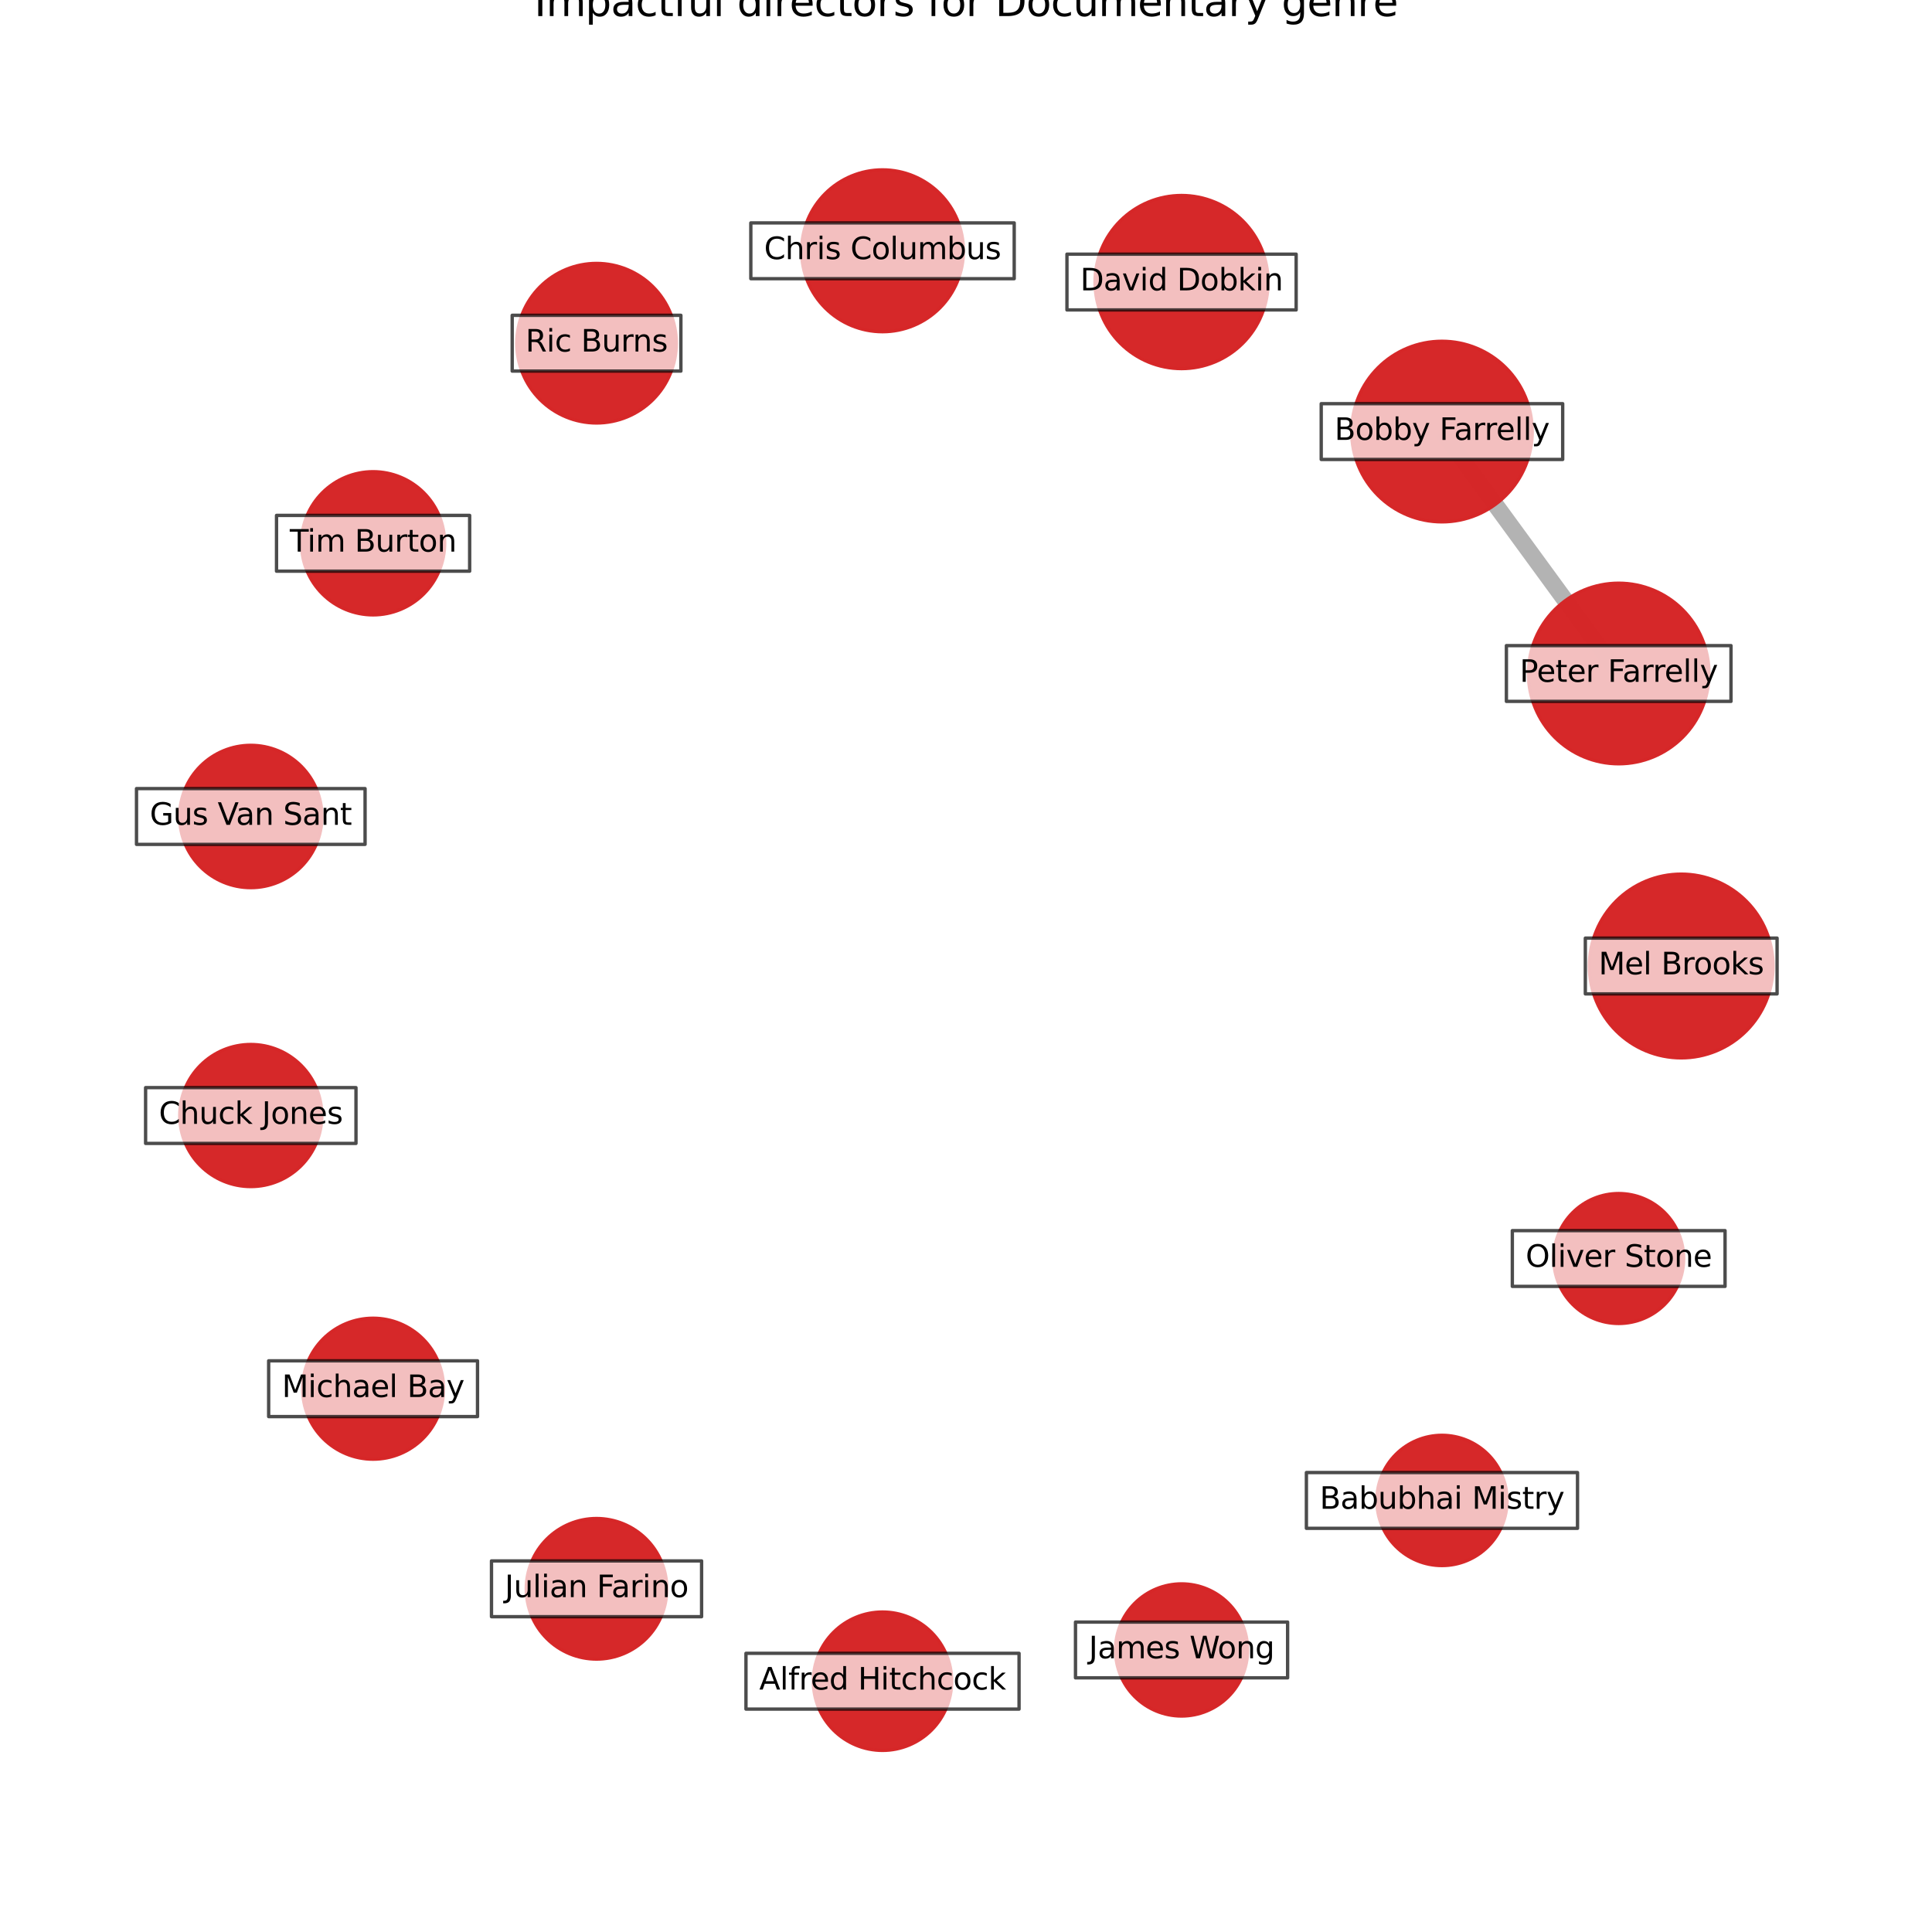 <?xml version="1.0" encoding="utf-8" standalone="no"?>
<!DOCTYPE svg PUBLIC "-//W3C//DTD SVG 1.1//EN"
  "http://www.w3.org/Graphics/SVG/1.1/DTD/svg11.dtd">
<svg xmlns:xlink="http://www.w3.org/1999/xlink" width="576pt" height="576pt" viewBox="0 0 576 576" xmlns="http://www.w3.org/2000/svg" version="1.1">
 <defs>
  <style type="text/css">*{stroke-linejoin: round; stroke-linecap: butt}</style>
 </defs>
 <g id="figure_1">
  <g id="patch_1">
   <path d="M 0 576 
L 576 576 
L 576 0 
L 0 0 
z
" style="fill: #ffffff"/>
  </g>
  <g id="axes_1">
   <g id="LineCollection_1">
    <path d="M 482.592 200.794 
L 429.9 128.666 
" clip-path="url(#pb036d7046f)" style="fill: none; stroke: #000000; stroke-opacity: 0.3; stroke-width: 5"/>
   </g>
   <g id="PathCollection_1">
    <path d="M 501.231 315.386 
C 508.494 315.386 515.46 312.501 520.596 307.365 
C 525.731 302.229 528.617 295.263 528.617 288 
C 528.617 280.737 525.731 273.771 520.596 268.635 
C 515.46 263.499 508.494 260.614 501.231 260.614 
C 493.968 260.614 487.001 263.499 481.866 268.635 
C 476.73 273.771 473.845 280.737 473.845 288 
C 473.845 295.263 476.73 302.229 481.866 307.365 
C 487.001 312.501 493.968 315.386 501.231 315.386 
z
" clip-path="url(#pb036d7046f)" style="fill: #d62728; fill-opacity: 0.99; stroke: #d62728; stroke-opacity: 0.99"/>
    <path d="M 482.592 227.709 
C 489.73 227.709 496.577 224.873 501.624 219.826 
C 506.672 214.778 509.508 207.932 509.508 200.794 
C 509.508 193.655 506.672 186.809 501.624 181.761 
C 496.577 176.714 489.73 173.878 482.592 173.878 
C 475.454 173.878 468.608 176.714 463.56 181.761 
C 458.513 186.809 455.677 193.655 455.677 200.794 
C 455.677 207.932 458.513 214.778 463.56 219.826 
C 468.608 224.873 475.454 227.709 482.592 227.709 
z
" clip-path="url(#pb036d7046f)" style="fill: #d62728; fill-opacity: 0.99; stroke: #d62728; stroke-opacity: 0.99"/>
    <path d="M 429.9 155.581 
C 437.038 155.581 443.885 152.745 448.932 147.698 
C 453.979 142.65 456.815 135.804 456.815 128.666 
C 456.815 121.528 453.979 114.681 448.932 109.634 
C 443.885 104.586 437.038 101.75 429.9 101.75 
C 422.762 101.75 415.915 104.586 410.868 109.634 
C 405.82 114.681 402.984 121.528 402.984 128.666 
C 402.984 135.804 405.82 142.65 410.868 147.698 
C 415.915 152.745 422.762 155.581 429.9 155.581 
z
" clip-path="url(#pb036d7046f)" style="fill: #d62728; fill-opacity: 0.99; stroke: #d62728; stroke-opacity: 0.99"/>
    <path d="M 352.264 109.889 
C 359.107 109.889 365.67 107.17 370.508 102.332 
C 375.346 97.494 378.064 90.931 378.064 84.088 
C 378.064 77.246 375.346 70.683 370.508 65.845 
C 365.67 61.007 359.107 58.288 352.264 58.288 
C 345.422 58.288 338.859 61.007 334.021 65.845 
C 329.183 70.683 326.464 77.246 326.464 84.088 
C 326.464 90.931 329.183 97.494 334.021 102.332 
C 338.859 107.17 345.422 109.889 352.264 109.889 
z
" clip-path="url(#pb036d7046f)" style="fill: #d62728; fill-opacity: 0.99; stroke: #d62728; stroke-opacity: 0.99"/>
    <path d="M 263.11 98.892 
C 269.507 98.892 275.643 96.351 280.167 91.827 
C 284.691 87.303 287.233 81.167 287.233 74.769 
C 287.233 68.372 284.691 62.235 280.167 57.712 
C 275.643 53.188 269.507 50.646 263.11 50.646 
C 256.712 50.646 250.576 53.188 246.052 57.712 
C 241.528 62.235 238.986 68.372 238.986 74.769 
C 238.986 81.167 241.528 87.303 246.052 91.827 
C 250.576 96.351 256.712 98.892 263.11 98.892 
z
" clip-path="url(#pb036d7046f)" style="fill: #d62728; fill-opacity: 0.99; stroke: #d62728; stroke-opacity: 0.99"/>
    <path d="M 177.851 126.103 
C 184.159 126.103 190.209 123.597 194.669 119.137 
C 199.129 114.677 201.634 108.627 201.634 102.32 
C 201.634 96.012 199.129 89.962 194.669 85.502 
C 190.209 81.042 184.159 78.536 177.851 78.536 
C 171.544 78.536 165.494 81.042 161.034 85.502 
C 156.574 89.962 154.068 96.012 154.068 102.32 
C 154.068 108.627 156.574 114.677 161.034 119.137 
C 165.494 123.597 171.544 126.103 177.851 126.103 
z
" clip-path="url(#pb036d7046f)" style="fill: #d62728; fill-opacity: 0.99; stroke: #d62728; stroke-opacity: 0.99"/>
    <path d="M 111.231 183.314 
C 116.89 183.314 122.318 181.065 126.32 177.064 
C 130.321 173.062 132.569 167.635 132.569 161.976 
C 132.569 156.317 130.321 150.889 126.32 146.888 
C 122.318 142.886 116.89 140.638 111.231 140.638 
C 105.573 140.638 100.145 142.886 96.143 146.888 
C 92.142 150.889 89.894 156.317 89.894 161.976 
C 89.894 167.635 92.142 173.062 96.143 177.064 
C 100.145 181.065 105.573 183.314 111.231 183.314 
z
" clip-path="url(#pb036d7046f)" style="fill: #d62728; fill-opacity: 0.99; stroke: #d62728; stroke-opacity: 0.99"/>
    <path d="M 74.769 264.633 
C 80.394 264.633 85.789 262.398 89.767 258.42 
C 93.744 254.443 95.979 249.048 95.979 243.423 
C 95.979 237.798 93.744 232.402 89.767 228.425 
C 85.789 224.448 80.394 222.213 74.769 222.213 
C 69.144 222.213 63.749 224.448 59.772 228.425 
C 55.794 232.402 53.559 237.798 53.559 243.423 
C 53.559 249.048 55.794 254.443 59.772 258.42 
C 63.749 262.398 69.144 264.633 74.769 264.633 
z
" clip-path="url(#pb036d7046f)" style="fill: #d62728; fill-opacity: 0.99; stroke: #d62728; stroke-opacity: 0.99"/>
    <path d="M 74.769 353.755 
C 80.386 353.755 85.773 351.524 89.744 347.552 
C 93.716 343.581 95.947 338.194 95.947 332.577 
C 95.947 326.961 93.716 321.574 89.744 317.602 
C 85.773 313.631 80.386 311.4 74.769 311.4 
C 69.153 311.4 63.766 313.631 59.794 317.602 
C 55.823 321.574 53.592 326.961 53.592 332.577 
C 53.592 338.194 55.823 343.581 59.794 347.552 
C 63.766 351.524 69.153 353.755 74.769 353.755 
z
" clip-path="url(#pb036d7046f)" style="fill: #d62728; fill-opacity: 0.99; stroke: #d62728; stroke-opacity: 0.99"/>
    <path d="M 111.231 435.034 
C 116.803 435.034 122.148 432.821 126.088 428.881 
C 130.028 424.941 132.241 419.596 132.241 414.024 
C 132.241 408.452 130.028 403.108 126.088 399.168 
C 122.148 395.228 116.803 393.014 111.231 393.014 
C 105.66 393.014 100.315 395.228 96.375 399.168 
C 92.435 403.108 90.221 408.452 90.221 414.024 
C 90.221 419.596 92.435 424.941 96.375 428.881 
C 100.315 432.821 105.66 435.034 111.231 435.034 
z
" clip-path="url(#pb036d7046f)" style="fill: #d62728; fill-opacity: 0.99; stroke: #d62728; stroke-opacity: 0.99"/>
    <path d="M 177.851 494.633 
C 183.408 494.633 188.738 492.426 192.667 488.496 
C 196.597 484.567 198.804 479.237 198.804 473.68 
C 198.804 468.124 196.597 462.794 192.667 458.864 
C 188.738 454.935 183.408 452.727 177.851 452.727 
C 172.295 452.727 166.965 454.935 163.035 458.864 
C 159.106 462.794 156.898 468.124 156.898 473.68 
C 156.898 479.237 159.106 484.567 163.035 488.496 
C 166.965 492.426 172.295 494.633 177.851 494.633 
z
" clip-path="url(#pb036d7046f)" style="fill: #d62728; fill-opacity: 0.99; stroke: #d62728; stroke-opacity: 0.99"/>
    <path d="M 263.11 521.853 
C 268.579 521.853 273.825 519.68 277.692 515.813 
C 281.559 511.946 283.732 506.7 283.732 501.231 
C 283.732 495.762 281.559 490.516 277.692 486.648 
C 273.825 482.781 268.579 480.608 263.11 480.608 
C 257.64 480.608 252.395 482.781 248.527 486.648 
C 244.66 490.516 242.487 495.762 242.487 501.231 
C 242.487 506.7 244.66 511.946 248.527 515.813 
C 252.395 519.68 257.64 521.853 263.11 521.853 
z
" clip-path="url(#pb036d7046f)" style="fill: #d62728; fill-opacity: 0.99; stroke: #d62728; stroke-opacity: 0.99"/>
    <path d="M 352.264 511.608 
C 357.488 511.608 362.498 509.532 366.192 505.839 
C 369.885 502.145 371.96 497.135 371.96 491.912 
C 371.96 486.688 369.885 481.678 366.192 477.984 
C 362.498 474.291 357.488 472.215 352.264 472.215 
C 347.041 472.215 342.031 474.291 338.337 477.984 
C 334.643 481.678 332.568 486.688 332.568 491.912 
C 332.568 497.135 334.643 502.145 338.337 505.839 
C 342.031 509.532 347.041 511.608 352.264 511.608 
z
" clip-path="url(#pb036d7046f)" style="fill: #d62728; fill-opacity: 0.99; stroke: #d62728; stroke-opacity: 0.99"/>
    <path d="M 429.9 466.748 
C 435.049 466.748 439.987 464.703 443.628 461.062 
C 447.269 457.421 449.314 452.483 449.314 447.334 
C 449.314 442.185 447.269 437.247 443.628 433.606 
C 439.987 429.966 435.049 427.92 429.9 427.92 
C 424.751 427.92 419.813 429.966 416.172 433.606 
C 412.531 437.247 410.486 442.185 410.486 447.334 
C 410.486 452.483 412.531 457.421 416.172 461.062 
C 419.813 464.703 424.751 466.748 429.9 466.748 
z
" clip-path="url(#pb036d7046f)" style="fill: #d62728; fill-opacity: 0.99; stroke: #d62728; stroke-opacity: 0.99"/>
    <path d="M 482.592 394.571 
C 487.728 394.571 492.654 392.531 496.285 388.9 
C 499.917 385.268 501.957 380.342 501.957 375.206 
C 501.957 370.071 499.917 365.145 496.285 361.513 
C 492.654 357.882 487.728 355.842 482.592 355.842 
C 477.457 355.842 472.531 357.882 468.899 361.513 
C 465.268 365.145 463.227 370.071 463.227 375.206 
C 463.227 380.342 465.268 385.268 468.899 388.9 
C 472.531 392.531 477.457 394.571 482.592 394.571 
z
" clip-path="url(#pb036d7046f)" style="fill: #d62728; fill-opacity: 0.99; stroke: #d62728; stroke-opacity: 0.99"/>
   </g>
   <g id="text_1">
    <g id="patch_2">
     <path d="M 472.646 296.315 
L 529.816 296.315 
L 529.816 279.685 
L 472.646 279.685 
z
" clip-path="url(#pb036d7046f)" style="fill: #ffffff; opacity: 0.7; stroke: #000000; stroke-linejoin: miter"/>
    </g>
    <g clip-path="url(#pb036d7046f)">
     <!-- Mel Brooks -->
     <g transform="translate(476.606 290.483)scale(0.09 -0.09)">
      <defs>
       <path id="DejaVuSans-4d" d="M 628 4666 
L 1569 4666 
L 2759 1491 
L 3956 4666 
L 4897 4666 
L 4897 0 
L 4281 0 
L 4281 4097 
L 3078 897 
L 2444 897 
L 1241 4097 
L 1241 0 
L 628 0 
L 628 4666 
z
" transform="scale(0.016)"/>
       <path id="DejaVuSans-65" d="M 3597 1894 
L 3597 1613 
L 953 1613 
Q 991 1019 1311 708 
Q 1631 397 2203 397 
Q 2534 397 2845 478 
Q 3156 559 3463 722 
L 3463 178 
Q 3153 47 2828 -22 
Q 2503 -91 2169 -91 
Q 1331 -91 842 396 
Q 353 884 353 1716 
Q 353 2575 817 3079 
Q 1281 3584 2069 3584 
Q 2775 3584 3186 3129 
Q 3597 2675 3597 1894 
z
M 3022 2063 
Q 3016 2534 2758 2815 
Q 2500 3097 2075 3097 
Q 1594 3097 1305 2825 
Q 1016 2553 972 2059 
L 3022 2063 
z
" transform="scale(0.016)"/>
       <path id="DejaVuSans-6c" d="M 603 4863 
L 1178 4863 
L 1178 0 
L 603 0 
L 603 4863 
z
" transform="scale(0.016)"/>
       <path id="DejaVuSans-20" transform="scale(0.016)"/>
       <path id="DejaVuSans-42" d="M 1259 2228 
L 1259 519 
L 2272 519 
Q 2781 519 3026 730 
Q 3272 941 3272 1375 
Q 3272 1813 3026 2020 
Q 2781 2228 2272 2228 
L 1259 2228 
z
M 1259 4147 
L 1259 2741 
L 2194 2741 
Q 2656 2741 2882 2914 
Q 3109 3088 3109 3444 
Q 3109 3797 2882 3972 
Q 2656 4147 2194 4147 
L 1259 4147 
z
M 628 4666 
L 2241 4666 
Q 2963 4666 3353 4366 
Q 3744 4066 3744 3513 
Q 3744 3084 3544 2831 
Q 3344 2578 2956 2516 
Q 3422 2416 3680 2098 
Q 3938 1781 3938 1306 
Q 3938 681 3513 340 
Q 3088 0 2303 0 
L 628 0 
L 628 4666 
z
" transform="scale(0.016)"/>
       <path id="DejaVuSans-72" d="M 2631 2963 
Q 2534 3019 2420 3045 
Q 2306 3072 2169 3072 
Q 1681 3072 1420 2755 
Q 1159 2438 1159 1844 
L 1159 0 
L 581 0 
L 581 3500 
L 1159 3500 
L 1159 2956 
Q 1341 3275 1631 3429 
Q 1922 3584 2338 3584 
Q 2397 3584 2469 3576 
Q 2541 3569 2628 3553 
L 2631 2963 
z
" transform="scale(0.016)"/>
       <path id="DejaVuSans-6f" d="M 1959 3097 
Q 1497 3097 1228 2736 
Q 959 2375 959 1747 
Q 959 1119 1226 758 
Q 1494 397 1959 397 
Q 2419 397 2687 759 
Q 2956 1122 2956 1747 
Q 2956 2369 2687 2733 
Q 2419 3097 1959 3097 
z
M 1959 3584 
Q 2709 3584 3137 3096 
Q 3566 2609 3566 1747 
Q 3566 888 3137 398 
Q 2709 -91 1959 -91 
Q 1206 -91 779 398 
Q 353 888 353 1747 
Q 353 2609 779 3096 
Q 1206 3584 1959 3584 
z
" transform="scale(0.016)"/>
       <path id="DejaVuSans-6b" d="M 581 4863 
L 1159 4863 
L 1159 1991 
L 2875 3500 
L 3609 3500 
L 1753 1863 
L 3688 0 
L 2938 0 
L 1159 1709 
L 1159 0 
L 581 0 
L 581 4863 
z
" transform="scale(0.016)"/>
       <path id="DejaVuSans-73" d="M 2834 3397 
L 2834 2853 
Q 2591 2978 2328 3040 
Q 2066 3103 1784 3103 
Q 1356 3103 1142 2972 
Q 928 2841 928 2578 
Q 928 2378 1081 2264 
Q 1234 2150 1697 2047 
L 1894 2003 
Q 2506 1872 2764 1633 
Q 3022 1394 3022 966 
Q 3022 478 2636 193 
Q 2250 -91 1575 -91 
Q 1294 -91 989 -36 
Q 684 19 347 128 
L 347 722 
Q 666 556 975 473 
Q 1284 391 1588 391 
Q 1994 391 2212 530 
Q 2431 669 2431 922 
Q 2431 1156 2273 1281 
Q 2116 1406 1581 1522 
L 1381 1569 
Q 847 1681 609 1914 
Q 372 2147 372 2553 
Q 372 3047 722 3315 
Q 1072 3584 1716 3584 
Q 2034 3584 2315 3537 
Q 2597 3491 2834 3397 
z
" transform="scale(0.016)"/>
      </defs>
      <use xlink:href="#DejaVuSans-4d"/>
      <use xlink:href="#DejaVuSans-65" x="86.279"/>
      <use xlink:href="#DejaVuSans-6c" x="147.803"/>
      <use xlink:href="#DejaVuSans-20" x="175.586"/>
      <use xlink:href="#DejaVuSans-42" x="207.373"/>
      <use xlink:href="#DejaVuSans-72" x="275.977"/>
      <use xlink:href="#DejaVuSans-6f" x="314.84"/>
      <use xlink:href="#DejaVuSans-6f" x="376.021"/>
      <use xlink:href="#DejaVuSans-6b" x="437.203"/>
      <use xlink:href="#DejaVuSans-73" x="495.113"/>
     </g>
    </g>
   </g>
   <g id="text_2">
    <g id="patch_3">
     <path d="M 449.112 209.109 
L 516.072 209.109 
L 516.072 192.478 
L 449.112 192.478 
z
" clip-path="url(#pb036d7046f)" style="fill: #ffffff; opacity: 0.7; stroke: #000000; stroke-linejoin: miter"/>
    </g>
    <g clip-path="url(#pb036d7046f)">
     <!-- Peter Farrelly -->
     <g transform="translate(453.072 203.277)scale(0.09 -0.09)">
      <defs>
       <path id="DejaVuSans-50" d="M 1259 4147 
L 1259 2394 
L 2053 2394 
Q 2494 2394 2734 2622 
Q 2975 2850 2975 3272 
Q 2975 3691 2734 3919 
Q 2494 4147 2053 4147 
L 1259 4147 
z
M 628 4666 
L 2053 4666 
Q 2838 4666 3239 4311 
Q 3641 3956 3641 3272 
Q 3641 2581 3239 2228 
Q 2838 1875 2053 1875 
L 1259 1875 
L 1259 0 
L 628 0 
L 628 4666 
z
" transform="scale(0.016)"/>
       <path id="DejaVuSans-74" d="M 1172 4494 
L 1172 3500 
L 2356 3500 
L 2356 3053 
L 1172 3053 
L 1172 1153 
Q 1172 725 1289 603 
Q 1406 481 1766 481 
L 2356 481 
L 2356 0 
L 1766 0 
Q 1100 0 847 248 
Q 594 497 594 1153 
L 594 3053 
L 172 3053 
L 172 3500 
L 594 3500 
L 594 4494 
L 1172 4494 
z
" transform="scale(0.016)"/>
       <path id="DejaVuSans-46" d="M 628 4666 
L 3309 4666 
L 3309 4134 
L 1259 4134 
L 1259 2759 
L 3109 2759 
L 3109 2228 
L 1259 2228 
L 1259 0 
L 628 0 
L 628 4666 
z
" transform="scale(0.016)"/>
       <path id="DejaVuSans-61" d="M 2194 1759 
Q 1497 1759 1228 1600 
Q 959 1441 959 1056 
Q 959 750 1161 570 
Q 1363 391 1709 391 
Q 2188 391 2477 730 
Q 2766 1069 2766 1631 
L 2766 1759 
L 2194 1759 
z
M 3341 1997 
L 3341 0 
L 2766 0 
L 2766 531 
Q 2569 213 2275 61 
Q 1981 -91 1556 -91 
Q 1019 -91 701 211 
Q 384 513 384 1019 
Q 384 1609 779 1909 
Q 1175 2209 1959 2209 
L 2766 2209 
L 2766 2266 
Q 2766 2663 2505 2880 
Q 2244 3097 1772 3097 
Q 1472 3097 1187 3025 
Q 903 2953 641 2809 
L 641 3341 
Q 956 3463 1253 3523 
Q 1550 3584 1831 3584 
Q 2591 3584 2966 3190 
Q 3341 2797 3341 1997 
z
" transform="scale(0.016)"/>
       <path id="DejaVuSans-79" d="M 2059 -325 
Q 1816 -950 1584 -1140 
Q 1353 -1331 966 -1331 
L 506 -1331 
L 506 -850 
L 844 -850 
Q 1081 -850 1212 -737 
Q 1344 -625 1503 -206 
L 1606 56 
L 191 3500 
L 800 3500 
L 1894 763 
L 2988 3500 
L 3597 3500 
L 2059 -325 
z
" transform="scale(0.016)"/>
      </defs>
      <use xlink:href="#DejaVuSans-50"/>
      <use xlink:href="#DejaVuSans-65" x="56.678"/>
      <use xlink:href="#DejaVuSans-74" x="118.201"/>
      <use xlink:href="#DejaVuSans-65" x="157.41"/>
      <use xlink:href="#DejaVuSans-72" x="218.934"/>
      <use xlink:href="#DejaVuSans-20" x="260.047"/>
      <use xlink:href="#DejaVuSans-46" x="291.834"/>
      <use xlink:href="#DejaVuSans-61" x="340.229"/>
      <use xlink:href="#DejaVuSans-72" x="401.508"/>
      <use xlink:href="#DejaVuSans-72" x="440.871"/>
      <use xlink:href="#DejaVuSans-65" x="479.734"/>
      <use xlink:href="#DejaVuSans-6c" x="541.258"/>
      <use xlink:href="#DejaVuSans-6c" x="569.041"/>
      <use xlink:href="#DejaVuSans-79" x="596.824"/>
     </g>
    </g>
   </g>
   <g id="text_3">
    <g id="patch_4">
     <path d="M 393.904 136.981 
L 465.896 136.981 
L 465.896 120.351 
L 393.904 120.351 
z
" clip-path="url(#pb036d7046f)" style="fill: #ffffff; opacity: 0.7; stroke: #000000; stroke-linejoin: miter"/>
    </g>
    <g clip-path="url(#pb036d7046f)">
     <!-- Bobby Farrelly -->
     <g transform="translate(397.864 131.149)scale(0.09 -0.09)">
      <defs>
       <path id="DejaVuSans-62" d="M 3116 1747 
Q 3116 2381 2855 2742 
Q 2594 3103 2138 3103 
Q 1681 3103 1420 2742 
Q 1159 2381 1159 1747 
Q 1159 1113 1420 752 
Q 1681 391 2138 391 
Q 2594 391 2855 752 
Q 3116 1113 3116 1747 
z
M 1159 2969 
Q 1341 3281 1617 3432 
Q 1894 3584 2278 3584 
Q 2916 3584 3314 3078 
Q 3713 2572 3713 1747 
Q 3713 922 3314 415 
Q 2916 -91 2278 -91 
Q 1894 -91 1617 61 
Q 1341 213 1159 525 
L 1159 0 
L 581 0 
L 581 4863 
L 1159 4863 
L 1159 2969 
z
" transform="scale(0.016)"/>
      </defs>
      <use xlink:href="#DejaVuSans-42"/>
      <use xlink:href="#DejaVuSans-6f" x="68.604"/>
      <use xlink:href="#DejaVuSans-62" x="129.785"/>
      <use xlink:href="#DejaVuSans-62" x="193.262"/>
      <use xlink:href="#DejaVuSans-79" x="256.738"/>
      <use xlink:href="#DejaVuSans-20" x="315.918"/>
      <use xlink:href="#DejaVuSans-46" x="347.705"/>
      <use xlink:href="#DejaVuSans-61" x="396.1"/>
      <use xlink:href="#DejaVuSans-72" x="457.379"/>
      <use xlink:href="#DejaVuSans-72" x="496.742"/>
      <use xlink:href="#DejaVuSans-65" x="535.605"/>
      <use xlink:href="#DejaVuSans-6c" x="597.129"/>
      <use xlink:href="#DejaVuSans-6c" x="624.912"/>
      <use xlink:href="#DejaVuSans-79" x="652.695"/>
     </g>
    </g>
   </g>
   <g id="text_4">
    <g id="patch_5">
     <path d="M 318.098 92.404 
L 386.431 92.404 
L 386.431 75.773 
L 318.098 75.773 
z
" clip-path="url(#pb036d7046f)" style="fill: #ffffff; opacity: 0.7; stroke: #000000; stroke-linejoin: miter"/>
    </g>
    <g clip-path="url(#pb036d7046f)">
     <!-- David Dobkin -->
     <g transform="translate(322.058 86.572)scale(0.09 -0.09)">
      <defs>
       <path id="DejaVuSans-44" d="M 1259 4147 
L 1259 519 
L 2022 519 
Q 2988 519 3436 956 
Q 3884 1394 3884 2338 
Q 3884 3275 3436 3711 
Q 2988 4147 2022 4147 
L 1259 4147 
z
M 628 4666 
L 1925 4666 
Q 3281 4666 3915 4102 
Q 4550 3538 4550 2338 
Q 4550 1131 3912 565 
Q 3275 0 1925 0 
L 628 0 
L 628 4666 
z
" transform="scale(0.016)"/>
       <path id="DejaVuSans-76" d="M 191 3500 
L 800 3500 
L 1894 563 
L 2988 3500 
L 3597 3500 
L 2284 0 
L 1503 0 
L 191 3500 
z
" transform="scale(0.016)"/>
       <path id="DejaVuSans-69" d="M 603 3500 
L 1178 3500 
L 1178 0 
L 603 0 
L 603 3500 
z
M 603 4863 
L 1178 4863 
L 1178 4134 
L 603 4134 
L 603 4863 
z
" transform="scale(0.016)"/>
       <path id="DejaVuSans-64" d="M 2906 2969 
L 2906 4863 
L 3481 4863 
L 3481 0 
L 2906 0 
L 2906 525 
Q 2725 213 2448 61 
Q 2172 -91 1784 -91 
Q 1150 -91 751 415 
Q 353 922 353 1747 
Q 353 2572 751 3078 
Q 1150 3584 1784 3584 
Q 2172 3584 2448 3432 
Q 2725 3281 2906 2969 
z
M 947 1747 
Q 947 1113 1208 752 
Q 1469 391 1925 391 
Q 2381 391 2643 752 
Q 2906 1113 2906 1747 
Q 2906 2381 2643 2742 
Q 2381 3103 1925 3103 
Q 1469 3103 1208 2742 
Q 947 2381 947 1747 
z
" transform="scale(0.016)"/>
       <path id="DejaVuSans-6e" d="M 3513 2113 
L 3513 0 
L 2938 0 
L 2938 2094 
Q 2938 2591 2744 2837 
Q 2550 3084 2163 3084 
Q 1697 3084 1428 2787 
Q 1159 2491 1159 1978 
L 1159 0 
L 581 0 
L 581 3500 
L 1159 3500 
L 1159 2956 
Q 1366 3272 1645 3428 
Q 1925 3584 2291 3584 
Q 2894 3584 3203 3211 
Q 3513 2838 3513 2113 
z
" transform="scale(0.016)"/>
      </defs>
      <use xlink:href="#DejaVuSans-44"/>
      <use xlink:href="#DejaVuSans-61" x="77.002"/>
      <use xlink:href="#DejaVuSans-76" x="138.281"/>
      <use xlink:href="#DejaVuSans-69" x="197.461"/>
      <use xlink:href="#DejaVuSans-64" x="225.244"/>
      <use xlink:href="#DejaVuSans-20" x="288.721"/>
      <use xlink:href="#DejaVuSans-44" x="320.508"/>
      <use xlink:href="#DejaVuSans-6f" x="397.51"/>
      <use xlink:href="#DejaVuSans-62" x="458.691"/>
      <use xlink:href="#DejaVuSans-6b" x="522.168"/>
      <use xlink:href="#DejaVuSans-69" x="580.078"/>
      <use xlink:href="#DejaVuSans-6e" x="607.861"/>
     </g>
    </g>
   </g>
   <g id="text_5">
    <g id="patch_6">
     <path d="M 223.847 83.084 
L 302.372 83.084 
L 302.372 66.454 
L 223.847 66.454 
z
" clip-path="url(#pb036d7046f)" style="fill: #ffffff; opacity: 0.7; stroke: #000000; stroke-linejoin: miter"/>
    </g>
    <g clip-path="url(#pb036d7046f)">
     <!-- Chris Columbus -->
     <g transform="translate(227.807 77.253)scale(0.09 -0.09)">
      <defs>
       <path id="DejaVuSans-43" d="M 4122 4306 
L 4122 3641 
Q 3803 3938 3442 4084 
Q 3081 4231 2675 4231 
Q 1875 4231 1450 3742 
Q 1025 3253 1025 2328 
Q 1025 1406 1450 917 
Q 1875 428 2675 428 
Q 3081 428 3442 575 
Q 3803 722 4122 1019 
L 4122 359 
Q 3791 134 3420 21 
Q 3050 -91 2638 -91 
Q 1578 -91 968 557 
Q 359 1206 359 2328 
Q 359 3453 968 4101 
Q 1578 4750 2638 4750 
Q 3056 4750 3426 4639 
Q 3797 4528 4122 4306 
z
" transform="scale(0.016)"/>
       <path id="DejaVuSans-68" d="M 3513 2113 
L 3513 0 
L 2938 0 
L 2938 2094 
Q 2938 2591 2744 2837 
Q 2550 3084 2163 3084 
Q 1697 3084 1428 2787 
Q 1159 2491 1159 1978 
L 1159 0 
L 581 0 
L 581 4863 
L 1159 4863 
L 1159 2956 
Q 1366 3272 1645 3428 
Q 1925 3584 2291 3584 
Q 2894 3584 3203 3211 
Q 3513 2838 3513 2113 
z
" transform="scale(0.016)"/>
       <path id="DejaVuSans-75" d="M 544 1381 
L 544 3500 
L 1119 3500 
L 1119 1403 
Q 1119 906 1312 657 
Q 1506 409 1894 409 
Q 2359 409 2629 706 
Q 2900 1003 2900 1516 
L 2900 3500 
L 3475 3500 
L 3475 0 
L 2900 0 
L 2900 538 
Q 2691 219 2414 64 
Q 2138 -91 1772 -91 
Q 1169 -91 856 284 
Q 544 659 544 1381 
z
M 1991 3584 
L 1991 3584 
z
" transform="scale(0.016)"/>
       <path id="DejaVuSans-6d" d="M 3328 2828 
Q 3544 3216 3844 3400 
Q 4144 3584 4550 3584 
Q 5097 3584 5394 3201 
Q 5691 2819 5691 2113 
L 5691 0 
L 5113 0 
L 5113 2094 
Q 5113 2597 4934 2840 
Q 4756 3084 4391 3084 
Q 3944 3084 3684 2787 
Q 3425 2491 3425 1978 
L 3425 0 
L 2847 0 
L 2847 2094 
Q 2847 2600 2669 2842 
Q 2491 3084 2119 3084 
Q 1678 3084 1418 2786 
Q 1159 2488 1159 1978 
L 1159 0 
L 581 0 
L 581 3500 
L 1159 3500 
L 1159 2956 
Q 1356 3278 1631 3431 
Q 1906 3584 2284 3584 
Q 2666 3584 2933 3390 
Q 3200 3197 3328 2828 
z
" transform="scale(0.016)"/>
      </defs>
      <use xlink:href="#DejaVuSans-43"/>
      <use xlink:href="#DejaVuSans-68" x="69.824"/>
      <use xlink:href="#DejaVuSans-72" x="133.203"/>
      <use xlink:href="#DejaVuSans-69" x="174.316"/>
      <use xlink:href="#DejaVuSans-73" x="202.1"/>
      <use xlink:href="#DejaVuSans-20" x="254.199"/>
      <use xlink:href="#DejaVuSans-43" x="285.986"/>
      <use xlink:href="#DejaVuSans-6f" x="355.811"/>
      <use xlink:href="#DejaVuSans-6c" x="416.992"/>
      <use xlink:href="#DejaVuSans-75" x="444.775"/>
      <use xlink:href="#DejaVuSans-6d" x="508.154"/>
      <use xlink:href="#DejaVuSans-62" x="605.566"/>
      <use xlink:href="#DejaVuSans-75" x="669.043"/>
      <use xlink:href="#DejaVuSans-73" x="732.422"/>
     </g>
    </g>
   </g>
   <g id="text_6">
    <g id="patch_7">
     <path d="M 152.703 110.635 
L 202.999 110.635 
L 202.999 94.004 
L 152.703 94.004 
z
" clip-path="url(#pb036d7046f)" style="fill: #ffffff; opacity: 0.7; stroke: #000000; stroke-linejoin: miter"/>
    </g>
    <g clip-path="url(#pb036d7046f)">
     <!-- Ric Burns -->
     <g transform="translate(156.663 104.803)scale(0.09 -0.09)">
      <defs>
       <path id="DejaVuSans-52" d="M 2841 2188 
Q 3044 2119 3236 1894 
Q 3428 1669 3622 1275 
L 4263 0 
L 3584 0 
L 2988 1197 
Q 2756 1666 2539 1819 
Q 2322 1972 1947 1972 
L 1259 1972 
L 1259 0 
L 628 0 
L 628 4666 
L 2053 4666 
Q 2853 4666 3247 4331 
Q 3641 3997 3641 3322 
Q 3641 2881 3436 2590 
Q 3231 2300 2841 2188 
z
M 1259 4147 
L 1259 2491 
L 2053 2491 
Q 2509 2491 2742 2702 
Q 2975 2913 2975 3322 
Q 2975 3731 2742 3939 
Q 2509 4147 2053 4147 
L 1259 4147 
z
" transform="scale(0.016)"/>
       <path id="DejaVuSans-63" d="M 3122 3366 
L 3122 2828 
Q 2878 2963 2633 3030 
Q 2388 3097 2138 3097 
Q 1578 3097 1268 2742 
Q 959 2388 959 1747 
Q 959 1106 1268 751 
Q 1578 397 2138 397 
Q 2388 397 2633 464 
Q 2878 531 3122 666 
L 3122 134 
Q 2881 22 2623 -34 
Q 2366 -91 2075 -91 
Q 1284 -91 818 406 
Q 353 903 353 1747 
Q 353 2603 823 3093 
Q 1294 3584 2113 3584 
Q 2378 3584 2631 3529 
Q 2884 3475 3122 3366 
z
" transform="scale(0.016)"/>
      </defs>
      <use xlink:href="#DejaVuSans-52"/>
      <use xlink:href="#DejaVuSans-69" x="69.482"/>
      <use xlink:href="#DejaVuSans-63" x="97.266"/>
      <use xlink:href="#DejaVuSans-20" x="152.246"/>
      <use xlink:href="#DejaVuSans-42" x="184.033"/>
      <use xlink:href="#DejaVuSans-75" x="252.637"/>
      <use xlink:href="#DejaVuSans-72" x="316.016"/>
      <use xlink:href="#DejaVuSans-6e" x="355.379"/>
      <use xlink:href="#DejaVuSans-73" x="418.758"/>
     </g>
    </g>
   </g>
   <g id="text_7">
    <g id="patch_8">
     <path d="M 82.441 170.291 
L 140.022 170.291 
L 140.022 153.661 
L 82.441 153.661 
z
" clip-path="url(#pb036d7046f)" style="fill: #ffffff; opacity: 0.7; stroke: #000000; stroke-linejoin: miter"/>
    </g>
    <g clip-path="url(#pb036d7046f)">
     <!-- Tim Burton -->
     <g transform="translate(86.401 164.459)scale(0.09 -0.09)">
      <defs>
       <path id="DejaVuSans-54" d="M -19 4666 
L 3928 4666 
L 3928 4134 
L 2272 4134 
L 2272 0 
L 1638 0 
L 1638 4134 
L -19 4134 
L -19 4666 
z
" transform="scale(0.016)"/>
      </defs>
      <use xlink:href="#DejaVuSans-54"/>
      <use xlink:href="#DejaVuSans-69" x="57.959"/>
      <use xlink:href="#DejaVuSans-6d" x="85.742"/>
      <use xlink:href="#DejaVuSans-20" x="183.154"/>
      <use xlink:href="#DejaVuSans-42" x="214.941"/>
      <use xlink:href="#DejaVuSans-75" x="283.545"/>
      <use xlink:href="#DejaVuSans-72" x="346.924"/>
      <use xlink:href="#DejaVuSans-74" x="388.037"/>
      <use xlink:href="#DejaVuSans-6f" x="427.246"/>
      <use xlink:href="#DejaVuSans-6e" x="488.428"/>
     </g>
    </g>
   </g>
   <g id="text_8">
    <g id="patch_9">
     <path d="M 40.696 251.738 
L 108.842 251.738 
L 108.842 235.107 
L 40.696 235.107 
z
" clip-path="url(#pb036d7046f)" style="fill: #ffffff; opacity: 0.7; stroke: #000000; stroke-linejoin: miter"/>
    </g>
    <g clip-path="url(#pb036d7046f)">
     <!-- Gus Van Sant -->
     <g transform="translate(44.656 245.906)scale(0.09 -0.09)">
      <defs>
       <path id="DejaVuSans-47" d="M 3809 666 
L 3809 1919 
L 2778 1919 
L 2778 2438 
L 4434 2438 
L 4434 434 
Q 4069 175 3628 42 
Q 3188 -91 2688 -91 
Q 1594 -91 976 548 
Q 359 1188 359 2328 
Q 359 3472 976 4111 
Q 1594 4750 2688 4750 
Q 3144 4750 3555 4637 
Q 3966 4525 4313 4306 
L 4313 3634 
Q 3963 3931 3569 4081 
Q 3175 4231 2741 4231 
Q 1884 4231 1454 3753 
Q 1025 3275 1025 2328 
Q 1025 1384 1454 906 
Q 1884 428 2741 428 
Q 3075 428 3337 486 
Q 3600 544 3809 666 
z
" transform="scale(0.016)"/>
       <path id="DejaVuSans-56" d="M 1831 0 
L 50 4666 
L 709 4666 
L 2188 738 
L 3669 4666 
L 4325 4666 
L 2547 0 
L 1831 0 
z
" transform="scale(0.016)"/>
       <path id="DejaVuSans-53" d="M 3425 4513 
L 3425 3897 
Q 3066 4069 2747 4153 
Q 2428 4238 2131 4238 
Q 1616 4238 1336 4038 
Q 1056 3838 1056 3469 
Q 1056 3159 1242 3001 
Q 1428 2844 1947 2747 
L 2328 2669 
Q 3034 2534 3370 2195 
Q 3706 1856 3706 1288 
Q 3706 609 3251 259 
Q 2797 -91 1919 -91 
Q 1588 -91 1214 -16 
Q 841 59 441 206 
L 441 856 
Q 825 641 1194 531 
Q 1563 422 1919 422 
Q 2459 422 2753 634 
Q 3047 847 3047 1241 
Q 3047 1584 2836 1778 
Q 2625 1972 2144 2069 
L 1759 2144 
Q 1053 2284 737 2584 
Q 422 2884 422 3419 
Q 422 4038 858 4394 
Q 1294 4750 2059 4750 
Q 2388 4750 2728 4690 
Q 3069 4631 3425 4513 
z
" transform="scale(0.016)"/>
      </defs>
      <use xlink:href="#DejaVuSans-47"/>
      <use xlink:href="#DejaVuSans-75" x="77.49"/>
      <use xlink:href="#DejaVuSans-73" x="140.869"/>
      <use xlink:href="#DejaVuSans-20" x="192.969"/>
      <use xlink:href="#DejaVuSans-56" x="224.756"/>
      <use xlink:href="#DejaVuSans-61" x="285.414"/>
      <use xlink:href="#DejaVuSans-6e" x="346.693"/>
      <use xlink:href="#DejaVuSans-20" x="410.072"/>
      <use xlink:href="#DejaVuSans-53" x="441.859"/>
      <use xlink:href="#DejaVuSans-61" x="505.336"/>
      <use xlink:href="#DejaVuSans-6e" x="566.615"/>
      <use xlink:href="#DejaVuSans-74" x="629.994"/>
     </g>
    </g>
   </g>
   <g id="text_9">
    <g id="patch_10">
     <path d="M 43.407 340.893 
L 106.131 340.893 
L 106.131 324.262 
L 43.407 324.262 
z
" clip-path="url(#pb036d7046f)" style="fill: #ffffff; opacity: 0.7; stroke: #000000; stroke-linejoin: miter"/>
    </g>
    <g clip-path="url(#pb036d7046f)">
     <!-- Chuck Jones -->
     <g transform="translate(47.367 335.061)scale(0.09 -0.09)">
      <defs>
       <path id="DejaVuSans-4a" d="M 628 4666 
L 1259 4666 
L 1259 325 
Q 1259 -519 939 -900 
Q 619 -1281 -91 -1281 
L -331 -1281 
L -331 -750 
L -134 -750 
Q 284 -750 456 -515 
Q 628 -281 628 325 
L 628 4666 
z
" transform="scale(0.016)"/>
      </defs>
      <use xlink:href="#DejaVuSans-43"/>
      <use xlink:href="#DejaVuSans-68" x="69.824"/>
      <use xlink:href="#DejaVuSans-75" x="133.203"/>
      <use xlink:href="#DejaVuSans-63" x="196.582"/>
      <use xlink:href="#DejaVuSans-6b" x="251.562"/>
      <use xlink:href="#DejaVuSans-20" x="309.473"/>
      <use xlink:href="#DejaVuSans-4a" x="341.26"/>
      <use xlink:href="#DejaVuSans-6f" x="370.752"/>
      <use xlink:href="#DejaVuSans-6e" x="431.934"/>
      <use xlink:href="#DejaVuSans-65" x="495.312"/>
      <use xlink:href="#DejaVuSans-73" x="556.836"/>
     </g>
    </g>
   </g>
   <g id="text_10">
    <g id="patch_11">
     <path d="M 80.097 422.339 
L 142.366 422.339 
L 142.366 405.709 
L 80.097 405.709 
z
" clip-path="url(#pb036d7046f)" style="fill: #ffffff; opacity: 0.7; stroke: #000000; stroke-linejoin: miter"/>
    </g>
    <g clip-path="url(#pb036d7046f)">
     <!-- Michael Bay -->
     <g transform="translate(84.057 416.508)scale(0.09 -0.09)">
      <use xlink:href="#DejaVuSans-4d"/>
      <use xlink:href="#DejaVuSans-69" x="86.279"/>
      <use xlink:href="#DejaVuSans-63" x="114.062"/>
      <use xlink:href="#DejaVuSans-68" x="169.043"/>
      <use xlink:href="#DejaVuSans-61" x="232.422"/>
      <use xlink:href="#DejaVuSans-65" x="293.701"/>
      <use xlink:href="#DejaVuSans-6c" x="355.225"/>
      <use xlink:href="#DejaVuSans-20" x="383.008"/>
      <use xlink:href="#DejaVuSans-42" x="414.795"/>
      <use xlink:href="#DejaVuSans-61" x="483.398"/>
      <use xlink:href="#DejaVuSans-79" x="544.678"/>
     </g>
    </g>
   </g>
   <g id="text_11">
    <g id="patch_12">
     <path d="M 146.531 481.996 
L 209.171 481.996 
L 209.171 465.365 
L 146.531 465.365 
z
" clip-path="url(#pb036d7046f)" style="fill: #ffffff; opacity: 0.7; stroke: #000000; stroke-linejoin: miter"/>
    </g>
    <g clip-path="url(#pb036d7046f)">
     <!-- Julian Farino -->
     <g transform="translate(150.491 476.164)scale(0.09 -0.09)">
      <use xlink:href="#DejaVuSans-4a"/>
      <use xlink:href="#DejaVuSans-75" x="29.492"/>
      <use xlink:href="#DejaVuSans-6c" x="92.871"/>
      <use xlink:href="#DejaVuSans-69" x="120.654"/>
      <use xlink:href="#DejaVuSans-61" x="148.438"/>
      <use xlink:href="#DejaVuSans-6e" x="209.717"/>
      <use xlink:href="#DejaVuSans-20" x="273.096"/>
      <use xlink:href="#DejaVuSans-46" x="304.883"/>
      <use xlink:href="#DejaVuSans-61" x="353.277"/>
      <use xlink:href="#DejaVuSans-72" x="414.557"/>
      <use xlink:href="#DejaVuSans-69" x="455.67"/>
      <use xlink:href="#DejaVuSans-6e" x="483.453"/>
      <use xlink:href="#DejaVuSans-6f" x="546.832"/>
     </g>
    </g>
   </g>
   <g id="text_12">
    <g id="patch_13">
     <path d="M 222.4 509.546 
L 303.819 509.546 
L 303.819 492.916 
L 222.4 492.916 
z
" clip-path="url(#pb036d7046f)" style="fill: #ffffff; opacity: 0.7; stroke: #000000; stroke-linejoin: miter"/>
    </g>
    <g clip-path="url(#pb036d7046f)">
     <!-- Alfred Hitchcock -->
     <g transform="translate(226.36 503.714)scale(0.09 -0.09)">
      <defs>
       <path id="DejaVuSans-41" d="M 2188 4044 
L 1331 1722 
L 3047 1722 
L 2188 4044 
z
M 1831 4666 
L 2547 4666 
L 4325 0 
L 3669 0 
L 3244 1197 
L 1141 1197 
L 716 0 
L 50 0 
L 1831 4666 
z
" transform="scale(0.016)"/>
       <path id="DejaVuSans-66" d="M 2375 4863 
L 2375 4384 
L 1825 4384 
Q 1516 4384 1395 4259 
Q 1275 4134 1275 3809 
L 1275 3500 
L 2222 3500 
L 2222 3053 
L 1275 3053 
L 1275 0 
L 697 0 
L 697 3053 
L 147 3053 
L 147 3500 
L 697 3500 
L 697 3744 
Q 697 4328 969 4595 
Q 1241 4863 1831 4863 
L 2375 4863 
z
" transform="scale(0.016)"/>
       <path id="DejaVuSans-48" d="M 628 4666 
L 1259 4666 
L 1259 2753 
L 3553 2753 
L 3553 4666 
L 4184 4666 
L 4184 0 
L 3553 0 
L 3553 2222 
L 1259 2222 
L 1259 0 
L 628 0 
L 628 4666 
z
" transform="scale(0.016)"/>
      </defs>
      <use xlink:href="#DejaVuSans-41"/>
      <use xlink:href="#DejaVuSans-6c" x="68.408"/>
      <use xlink:href="#DejaVuSans-66" x="96.191"/>
      <use xlink:href="#DejaVuSans-72" x="131.396"/>
      <use xlink:href="#DejaVuSans-65" x="170.26"/>
      <use xlink:href="#DejaVuSans-64" x="231.783"/>
      <use xlink:href="#DejaVuSans-20" x="295.26"/>
      <use xlink:href="#DejaVuSans-48" x="327.047"/>
      <use xlink:href="#DejaVuSans-69" x="402.242"/>
      <use xlink:href="#DejaVuSans-74" x="430.025"/>
      <use xlink:href="#DejaVuSans-63" x="469.234"/>
      <use xlink:href="#DejaVuSans-68" x="524.215"/>
      <use xlink:href="#DejaVuSans-63" x="587.594"/>
      <use xlink:href="#DejaVuSans-6f" x="642.574"/>
      <use xlink:href="#DejaVuSans-63" x="703.756"/>
      <use xlink:href="#DejaVuSans-6b" x="758.736"/>
     </g>
    </g>
   </g>
   <g id="text_13">
    <g id="patch_14">
     <path d="M 320.645 500.227 
L 383.883 500.227 
L 383.883 483.596 
L 320.645 483.596 
z
" clip-path="url(#pb036d7046f)" style="fill: #ffffff; opacity: 0.7; stroke: #000000; stroke-linejoin: miter"/>
    </g>
    <g clip-path="url(#pb036d7046f)">
     <!-- James Wong -->
     <g transform="translate(324.605 494.395)scale(0.09 -0.09)">
      <defs>
       <path id="DejaVuSans-57" d="M 213 4666 
L 850 4666 
L 1831 722 
L 2809 4666 
L 3519 4666 
L 4500 722 
L 5478 4666 
L 6119 4666 
L 4947 0 
L 4153 0 
L 3169 4050 
L 2175 0 
L 1381 0 
L 213 4666 
z
" transform="scale(0.016)"/>
       <path id="DejaVuSans-67" d="M 2906 1791 
Q 2906 2416 2648 2759 
Q 2391 3103 1925 3103 
Q 1463 3103 1205 2759 
Q 947 2416 947 1791 
Q 947 1169 1205 825 
Q 1463 481 1925 481 
Q 2391 481 2648 825 
Q 2906 1169 2906 1791 
z
M 3481 434 
Q 3481 -459 3084 -895 
Q 2688 -1331 1869 -1331 
Q 1566 -1331 1297 -1286 
Q 1028 -1241 775 -1147 
L 775 -588 
Q 1028 -725 1275 -790 
Q 1522 -856 1778 -856 
Q 2344 -856 2625 -561 
Q 2906 -266 2906 331 
L 2906 616 
Q 2728 306 2450 153 
Q 2172 0 1784 0 
Q 1141 0 747 490 
Q 353 981 353 1791 
Q 353 2603 747 3093 
Q 1141 3584 1784 3584 
Q 2172 3584 2450 3431 
Q 2728 3278 2906 2969 
L 2906 3500 
L 3481 3500 
L 3481 434 
z
" transform="scale(0.016)"/>
      </defs>
      <use xlink:href="#DejaVuSans-4a"/>
      <use xlink:href="#DejaVuSans-61" x="29.492"/>
      <use xlink:href="#DejaVuSans-6d" x="90.771"/>
      <use xlink:href="#DejaVuSans-65" x="188.184"/>
      <use xlink:href="#DejaVuSans-73" x="249.707"/>
      <use xlink:href="#DejaVuSans-20" x="301.807"/>
      <use xlink:href="#DejaVuSans-57" x="333.594"/>
      <use xlink:href="#DejaVuSans-6f" x="426.596"/>
      <use xlink:href="#DejaVuSans-6e" x="487.777"/>
      <use xlink:href="#DejaVuSans-67" x="551.156"/>
     </g>
    </g>
   </g>
   <g id="text_14">
    <g id="patch_15">
     <path d="M 389.485 455.649 
L 470.315 455.649 
L 470.315 439.019 
L 389.485 439.019 
z
" clip-path="url(#pb036d7046f)" style="fill: #ffffff; opacity: 0.7; stroke: #000000; stroke-linejoin: miter"/>
    </g>
    <g clip-path="url(#pb036d7046f)">
     <!-- Babubhai Mistry -->
     <g transform="translate(393.445 449.818)scale(0.09 -0.09)">
      <use xlink:href="#DejaVuSans-42"/>
      <use xlink:href="#DejaVuSans-61" x="68.604"/>
      <use xlink:href="#DejaVuSans-62" x="129.883"/>
      <use xlink:href="#DejaVuSans-75" x="193.359"/>
      <use xlink:href="#DejaVuSans-62" x="256.738"/>
      <use xlink:href="#DejaVuSans-68" x="320.215"/>
      <use xlink:href="#DejaVuSans-61" x="383.594"/>
      <use xlink:href="#DejaVuSans-69" x="444.873"/>
      <use xlink:href="#DejaVuSans-20" x="472.656"/>
      <use xlink:href="#DejaVuSans-4d" x="504.443"/>
      <use xlink:href="#DejaVuSans-69" x="590.723"/>
      <use xlink:href="#DejaVuSans-73" x="618.506"/>
      <use xlink:href="#DejaVuSans-74" x="670.605"/>
      <use xlink:href="#DejaVuSans-72" x="709.814"/>
      <use xlink:href="#DejaVuSans-79" x="750.928"/>
     </g>
    </g>
   </g>
   <g id="text_15">
    <g id="patch_16">
     <path d="M 450.882 383.522 
L 514.303 383.522 
L 514.303 366.891 
L 450.882 366.891 
z
" clip-path="url(#pb036d7046f)" style="fill: #ffffff; opacity: 0.7; stroke: #000000; stroke-linejoin: miter"/>
    </g>
    <g clip-path="url(#pb036d7046f)">
     <!-- Oliver Stone -->
     <g transform="translate(454.842 377.69)scale(0.09 -0.09)">
      <defs>
       <path id="DejaVuSans-4f" d="M 2522 4238 
Q 1834 4238 1429 3725 
Q 1025 3213 1025 2328 
Q 1025 1447 1429 934 
Q 1834 422 2522 422 
Q 3209 422 3611 934 
Q 4013 1447 4013 2328 
Q 4013 3213 3611 3725 
Q 3209 4238 2522 4238 
z
M 2522 4750 
Q 3503 4750 4090 4092 
Q 4678 3434 4678 2328 
Q 4678 1225 4090 567 
Q 3503 -91 2522 -91 
Q 1538 -91 948 565 
Q 359 1222 359 2328 
Q 359 3434 948 4092 
Q 1538 4750 2522 4750 
z
" transform="scale(0.016)"/>
      </defs>
      <use xlink:href="#DejaVuSans-4f"/>
      <use xlink:href="#DejaVuSans-6c" x="78.711"/>
      <use xlink:href="#DejaVuSans-69" x="106.494"/>
      <use xlink:href="#DejaVuSans-76" x="134.277"/>
      <use xlink:href="#DejaVuSans-65" x="193.457"/>
      <use xlink:href="#DejaVuSans-72" x="254.98"/>
      <use xlink:href="#DejaVuSans-20" x="296.094"/>
      <use xlink:href="#DejaVuSans-53" x="327.881"/>
      <use xlink:href="#DejaVuSans-74" x="391.357"/>
      <use xlink:href="#DejaVuSans-6f" x="430.566"/>
      <use xlink:href="#DejaVuSans-6e" x="491.748"/>
      <use xlink:href="#DejaVuSans-65" x="555.127"/>
     </g>
    </g>
   </g>
   <g id="text_16">
    <!-- Impactful directors for Documentary genre -->
    <g transform="translate(159.27 4.8)scale(0.12 -0.12)">
     <defs>
      <path id="DejaVuSans-49" d="M 628 4666 
L 1259 4666 
L 1259 0 
L 628 0 
L 628 4666 
z
" transform="scale(0.016)"/>
      <path id="DejaVuSans-70" d="M 1159 525 
L 1159 -1331 
L 581 -1331 
L 581 3500 
L 1159 3500 
L 1159 2969 
Q 1341 3281 1617 3432 
Q 1894 3584 2278 3584 
Q 2916 3584 3314 3078 
Q 3713 2572 3713 1747 
Q 3713 922 3314 415 
Q 2916 -91 2278 -91 
Q 1894 -91 1617 61 
Q 1341 213 1159 525 
z
M 3116 1747 
Q 3116 2381 2855 2742 
Q 2594 3103 2138 3103 
Q 1681 3103 1420 2742 
Q 1159 2381 1159 1747 
Q 1159 1113 1420 752 
Q 1681 391 2138 391 
Q 2594 391 2855 752 
Q 3116 1113 3116 1747 
z
" transform="scale(0.016)"/>
     </defs>
     <use xlink:href="#DejaVuSans-49"/>
     <use xlink:href="#DejaVuSans-6d" x="29.492"/>
     <use xlink:href="#DejaVuSans-70" x="126.904"/>
     <use xlink:href="#DejaVuSans-61" x="190.381"/>
     <use xlink:href="#DejaVuSans-63" x="251.66"/>
     <use xlink:href="#DejaVuSans-74" x="306.641"/>
     <use xlink:href="#DejaVuSans-66" x="345.85"/>
     <use xlink:href="#DejaVuSans-75" x="381.055"/>
     <use xlink:href="#DejaVuSans-6c" x="444.434"/>
     <use xlink:href="#DejaVuSans-20" x="472.217"/>
     <use xlink:href="#DejaVuSans-64" x="504.004"/>
     <use xlink:href="#DejaVuSans-69" x="567.48"/>
     <use xlink:href="#DejaVuSans-72" x="595.264"/>
     <use xlink:href="#DejaVuSans-65" x="634.127"/>
     <use xlink:href="#DejaVuSans-63" x="695.65"/>
     <use xlink:href="#DejaVuSans-74" x="750.631"/>
     <use xlink:href="#DejaVuSans-6f" x="789.84"/>
     <use xlink:href="#DejaVuSans-72" x="851.021"/>
     <use xlink:href="#DejaVuSans-73" x="892.135"/>
     <use xlink:href="#DejaVuSans-20" x="944.234"/>
     <use xlink:href="#DejaVuSans-66" x="976.021"/>
     <use xlink:href="#DejaVuSans-6f" x="1011.227"/>
     <use xlink:href="#DejaVuSans-72" x="1072.408"/>
     <use xlink:href="#DejaVuSans-20" x="1113.521"/>
     <use xlink:href="#DejaVuSans-44" x="1145.309"/>
     <use xlink:href="#DejaVuSans-6f" x="1222.311"/>
     <use xlink:href="#DejaVuSans-63" x="1283.492"/>
     <use xlink:href="#DejaVuSans-75" x="1338.473"/>
     <use xlink:href="#DejaVuSans-6d" x="1401.852"/>
     <use xlink:href="#DejaVuSans-65" x="1499.264"/>
     <use xlink:href="#DejaVuSans-6e" x="1560.787"/>
     <use xlink:href="#DejaVuSans-74" x="1624.166"/>
     <use xlink:href="#DejaVuSans-61" x="1663.375"/>
     <use xlink:href="#DejaVuSans-72" x="1724.654"/>
     <use xlink:href="#DejaVuSans-79" x="1765.768"/>
     <use xlink:href="#DejaVuSans-20" x="1824.947"/>
     <use xlink:href="#DejaVuSans-67" x="1856.734"/>
     <use xlink:href="#DejaVuSans-65" x="1920.211"/>
     <use xlink:href="#DejaVuSans-6e" x="1981.734"/>
     <use xlink:href="#DejaVuSans-72" x="2045.113"/>
     <use xlink:href="#DejaVuSans-65" x="2083.977"/>
    </g>
   </g>
  </g>
 </g>
 <defs>
  <clipPath id="pb036d7046f">
   <rect x="10.8" y="10.8" width="554.4" height="554.4"/>
  </clipPath>
 </defs>
</svg>
